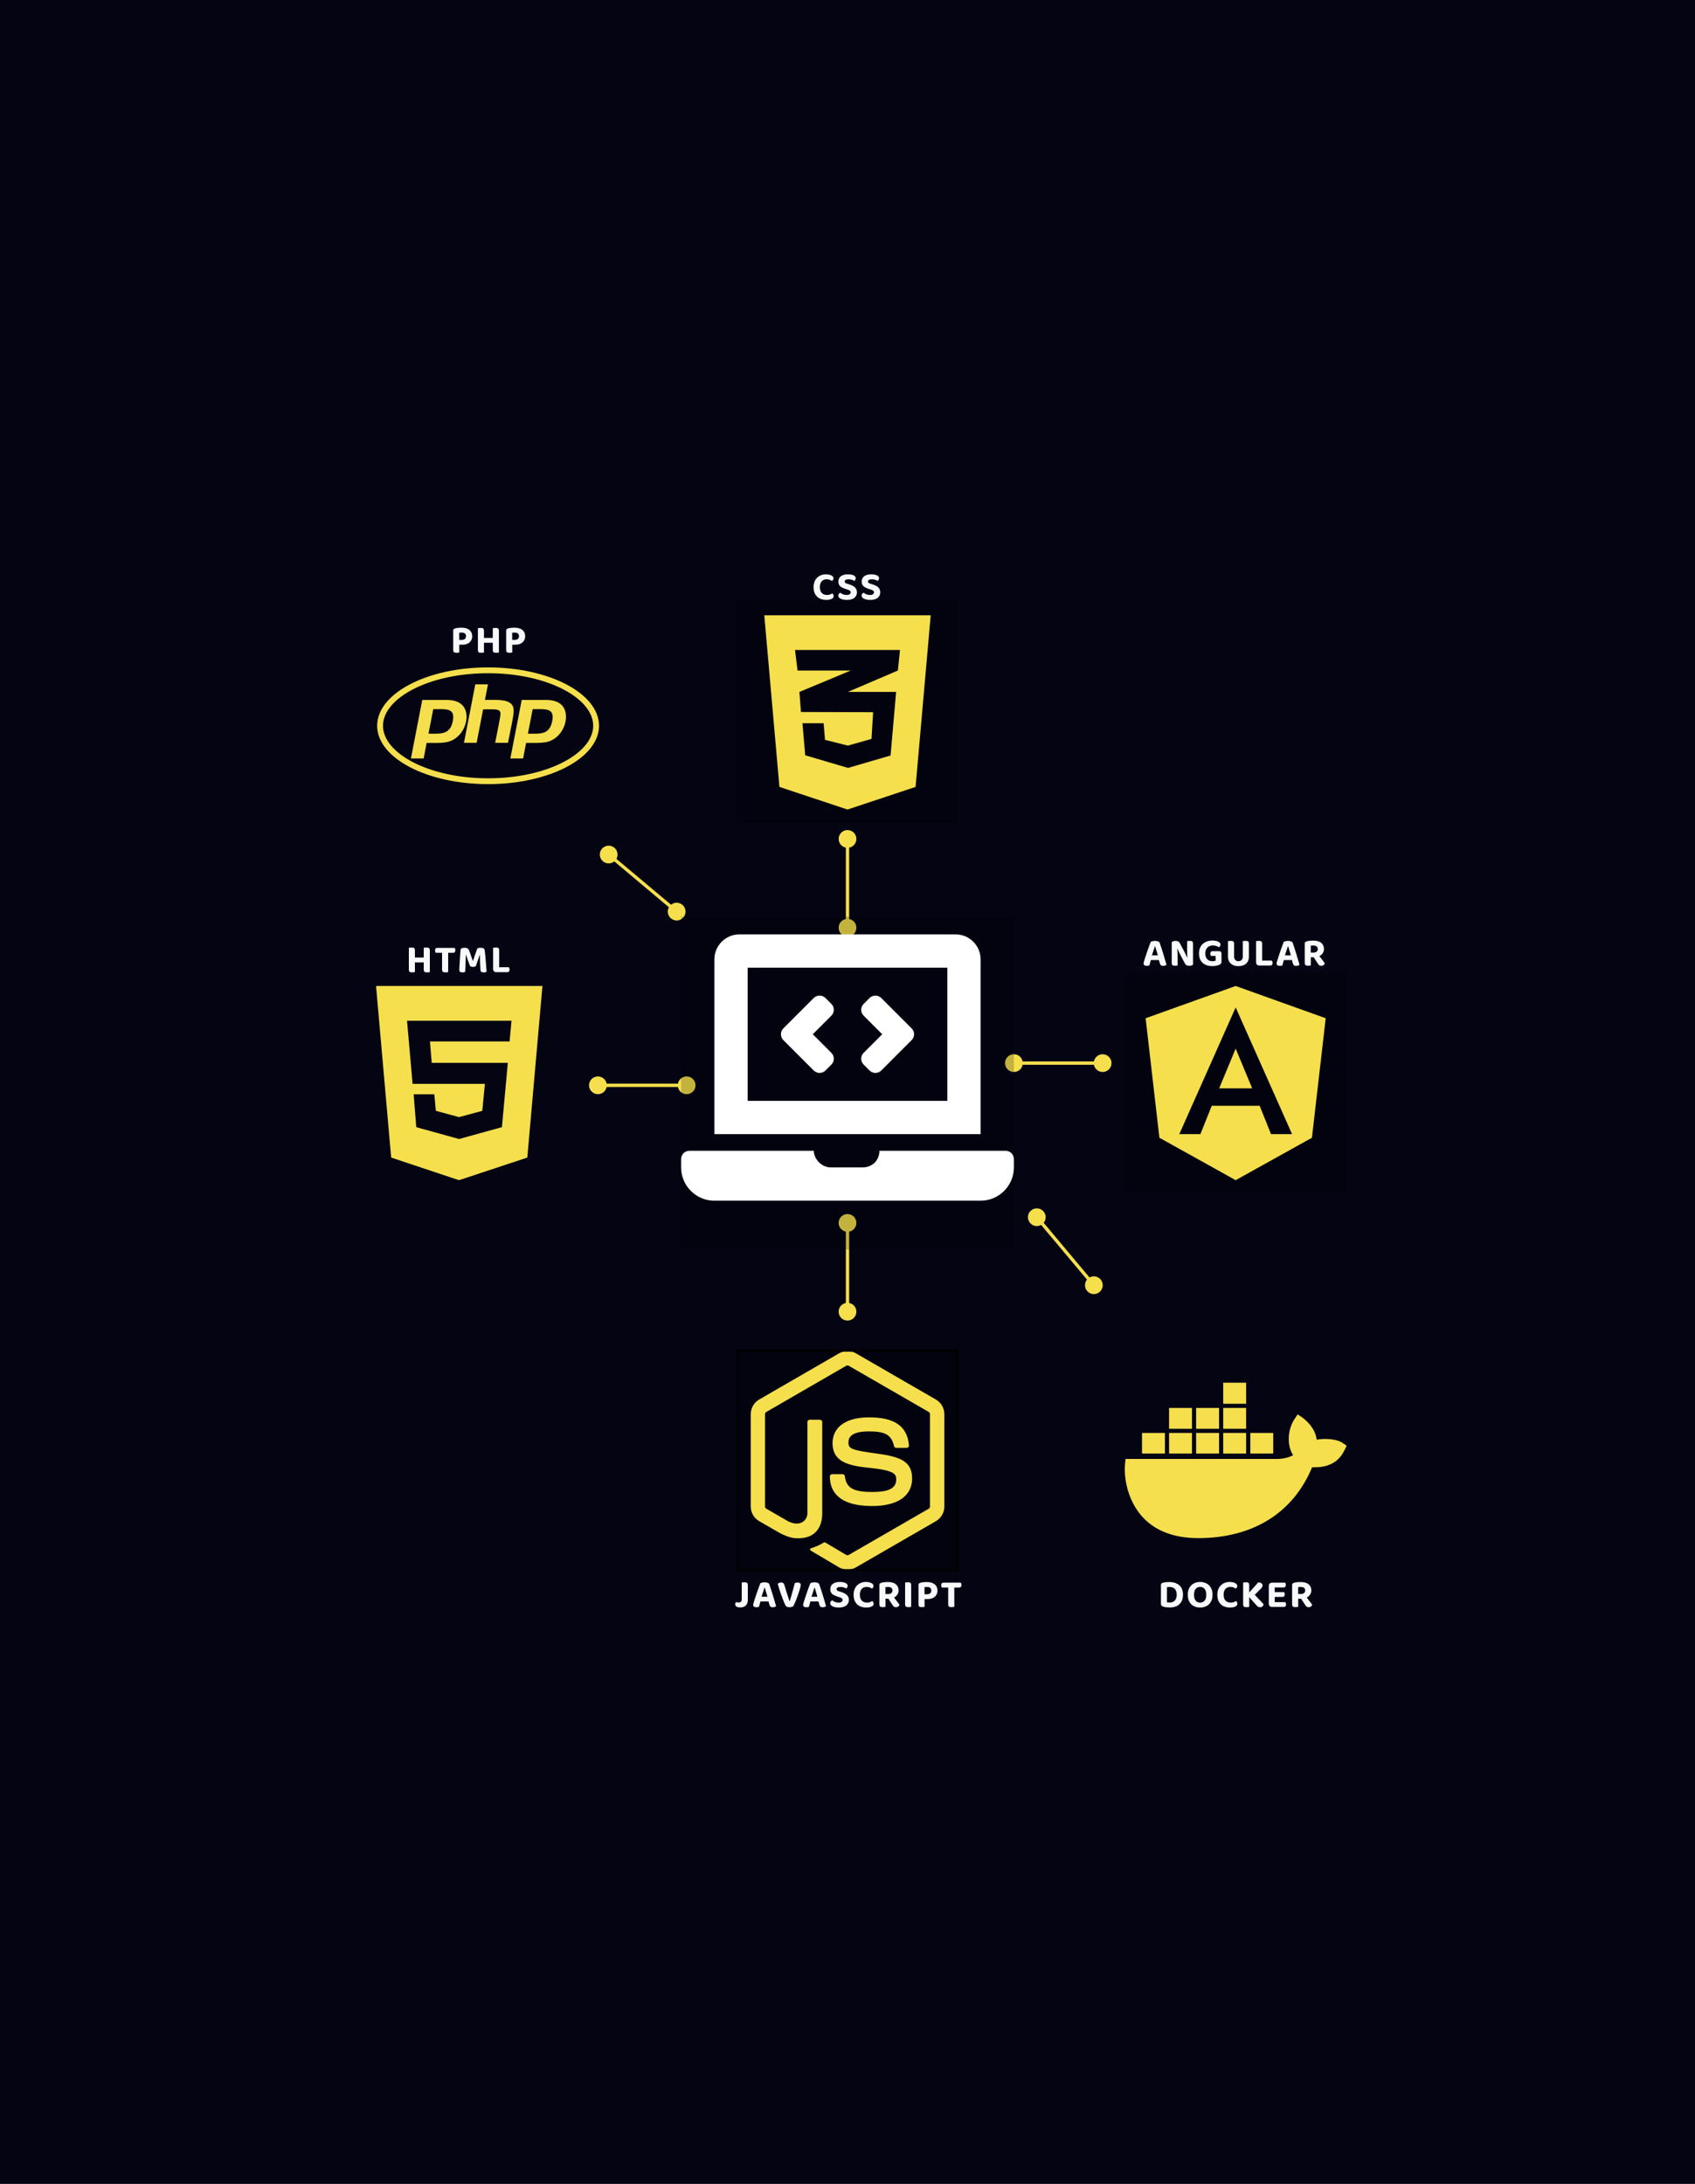 <svg width="764" height="984" viewBox="0 0 764 984" fill="none" xmlns="http://www.w3.org/2000/svg">
<rect width="764" height="984" fill="#040413"/>
<path d="M382 422C384.209 422 386 420.209 386 418C386 415.791 384.209 414 382 414C379.791 414 378 415.791 378 418C378 420.209 379.791 422 382 422ZM382 382C384.209 382 386 380.209 386 378C386 375.791 384.209 374 382 374C379.791 374 378 375.791 378 378C378 380.209 379.791 382 382 382ZM382.75 418V378H381.25V418H382.75Z" fill="#F5DF4D"/>
<path d="M382 595C384.209 595 386 593.209 386 591C386 588.791 384.209 587 382 587C379.791 587 378 588.791 378 591C378 593.209 379.791 595 382 595ZM382 555C384.209 555 386 553.209 386 551C386 548.791 384.209 547 382 547C379.791 547 378 548.791 378 551C378 553.209 379.791 555 382 555ZM382.75 591V551H381.25V591H382.75Z" fill="#F5DF4D"/>
<path d="M313.5 489C313.5 486.791 311.709 485 309.5 485C307.291 485 305.5 486.791 305.5 489C305.5 491.209 307.291 493 309.5 493C311.709 493 313.5 491.209 313.5 489ZM273.5 489C273.5 486.791 271.709 485 269.5 485C267.291 485 265.5 486.791 265.5 489C265.5 491.209 267.291 493 269.5 493C271.709 493 273.5 491.209 273.5 489ZM309.5 488.25H269.5V489.75H309.5V488.25Z" fill="#F5DF4D"/>
<path d="M308.064 413.31C309.484 411.618 309.263 409.095 307.571 407.675C305.878 406.255 303.355 406.475 301.935 408.168C300.515 409.86 300.736 412.383 302.428 413.803C304.121 415.223 306.644 415.002 308.064 413.31ZM277.422 387.598C278.842 385.906 278.621 383.383 276.929 381.963C275.237 380.543 272.714 380.764 271.294 382.456C269.874 384.148 270.094 386.671 271.787 388.091C273.479 389.511 276.002 389.291 277.422 387.598ZM305.482 410.164L274.84 384.453L273.876 385.602L304.517 411.313L305.482 410.164Z" fill="#F5DF4D"/>
<path d="M495.614 582.139C497.307 580.719 497.527 578.196 496.107 576.504C494.687 574.812 492.164 574.591 490.472 576.011C488.78 577.431 488.559 579.954 489.979 581.646C491.399 583.339 493.922 583.56 495.614 582.139ZM469.903 551.498C471.595 550.078 471.816 547.555 470.396 545.862C468.976 544.17 466.453 543.949 464.761 545.369C463.068 546.789 462.847 549.312 464.268 551.005C465.688 552.697 468.211 552.918 469.903 551.498ZM493.618 578.593L467.906 547.951L466.757 548.916L492.469 579.557L493.618 578.593Z" fill="#F5DF4D"/>
<path d="M501 479C501 476.791 499.209 475 497 475C494.791 475 493 476.791 493 479C493 481.209 494.791 483 497 483C499.209 483 501 481.209 501 479ZM461 479C461 476.791 459.209 475 457 475C454.791 475 453 476.791 453 479C453 481.209 454.791 483 457 483C459.209 483 461 481.209 461 479ZM497 478.25H457V479.75H497V478.25Z" fill="#F5DF4D"/>
<rect x="332.5" y="608.5" width="99" height="99" fill="black" fill-opacity="0.2"/>
<path d="M382 707.219C380.691 707.219 379.363 706.867 378.211 706.203L366.16 699.074C364.363 698.059 365.242 697.707 365.828 697.512C368.23 696.672 368.719 696.496 371.277 695.031C371.551 694.875 371.902 694.934 372.176 695.109L381.434 700.598C381.766 700.793 382.234 700.793 382.547 700.598L418.621 679.777C418.953 679.582 419.168 679.191 419.168 678.801V637.16C419.168 636.75 418.953 636.379 418.602 636.164L382.547 615.363C382.215 615.168 381.766 615.168 381.434 615.363L345.398 636.184C345.047 636.379 344.832 636.77 344.832 637.18V678.801C344.832 679.191 345.047 679.582 345.398 679.758L355.281 685.461C360.652 688.137 363.934 684.992 363.934 681.809V640.715C363.934 640.129 364.402 639.68 364.988 639.68H369.559C370.125 639.68 370.613 640.129 370.613 640.715V681.828C370.613 688.977 366.707 693.078 359.93 693.078C357.84 693.078 356.199 693.078 351.629 690.813L342.176 685.363C339.832 684.016 338.387 681.496 338.387 678.781V637.16C338.387 634.465 339.832 631.926 342.176 630.578L378.211 609.758C380.496 608.469 383.523 608.469 385.789 609.758L421.863 630.598C424.207 631.945 425.652 634.465 425.652 637.18V678.801C425.652 681.496 424.207 684.016 421.863 685.383L385.789 706.203C384.637 706.867 383.328 707.219 382 707.219ZM411.121 666.184C411.121 658.391 405.848 656.32 394.773 654.855C383.562 653.371 382.43 652.609 382.43 649.992C382.43 647.824 383.387 644.934 391.687 644.934C399.09 644.934 401.824 646.535 402.957 651.535C403.055 652.004 403.484 652.355 403.973 652.355H408.66C408.953 652.355 409.227 652.238 409.422 652.023C409.617 651.809 409.715 651.516 409.695 651.223C408.973 642.609 403.25 638.605 391.687 638.605C381.395 638.605 375.262 642.941 375.262 650.227C375.262 658.117 381.375 660.305 391.238 661.281C403.055 662.434 403.973 664.172 403.973 666.496C403.973 670.52 400.73 672.238 393.133 672.238C383.582 672.238 381.492 669.836 380.789 665.09C380.711 664.582 380.281 664.211 379.754 664.211H375.086C374.5 664.211 374.051 664.68 374.051 665.246C374.051 671.32 377.352 678.566 393.152 678.566C404.559 678.547 411.121 674.035 411.121 666.184V666.184Z" fill="#F5DF4D"/>
<rect x="332.5" y="608.5" width="99" height="99" stroke="black"/>
<path d="M169.5 444.25L176.316 521.555L206.902 531.75L237.684 521.555L244.5 444.25H169.5ZM229.695 469.23H193.797L194.598 478.879H228.895L226.238 507.863L207.117 513.137V513.195H206.902L187.625 507.863L186.453 493.059H195.77L196.453 500.5L206.902 503.332L217.391 500.5L218.562 488.352H185.965L183.465 459.914H230.555L229.695 469.23V469.23Z" fill="#F5DF4D"/>
<rect width="100" height="100" transform="translate(332 271)" fill="black" fill-opacity="0.2"/>
<path d="M344.5 277.25L351.316 354.555L382 364.75L412.684 354.555L419.5 277.25H344.5ZM405.652 292.875L404.715 302.113L382.195 311.742L382.137 311.762H403.914L401.414 340.395L382.234 346L362.938 340.297L361.688 325.863H371.238L371.863 333.344L382.137 335.941L392.82 332.934L393.543 320.902L361.063 320.805V320.785L361.023 320.805L360.32 311.762L382.215 302.641L383.484 302.113H359.48L358.348 292.875H405.652Z" fill="#F5DF4D"/>
<rect width="100" height="100" transform="translate(507 438)" fill="black" fill-opacity="0.2"/>
<path d="M549.52 490.363H564.402L556.961 472.473L549.52 490.363ZM556.961 444.25L516.375 458.781L522.586 512.629L556.961 531.75L591.336 512.629L597.547 458.781L556.961 444.25ZM582.391 511.008H572.898L567.781 498.234H546.18L541.062 511.008H531.551L556.961 453.918L582.391 511.008Z" fill="#F5DF4D"/>
<rect width="150" height="150" transform="translate(307 413)" fill="black" fill-opacity="0.2"/>
<path d="M366.773 482.324C368.237 483.789 370.612 483.789 372.077 482.324L374.727 479.673C376.192 478.209 376.192 475.834 374.727 474.37L366.355 466L374.725 457.628C376.19 456.163 376.19 453.789 374.725 452.324L372.074 449.673C370.609 448.209 368.235 448.209 366.77 449.673L353.097 463.347C351.632 464.812 351.632 467.186 353.097 468.651L366.773 482.324ZM389.275 479.676L391.926 482.327C393.391 483.791 395.765 483.791 397.23 482.327L410.903 468.653C412.368 467.188 412.368 464.814 410.903 463.349L397.23 449.676C395.765 448.211 393.391 448.211 391.926 449.676L389.275 452.327C387.81 453.791 387.81 456.166 389.275 457.63L397.645 466L389.275 474.372C387.81 475.837 387.81 478.211 389.275 479.676ZM453.25 518.5H396.423C396.25 523.143 392.976 526 388.75 526H374.5C370.12 526 366.761 521.905 366.82 518.5H310.75C308.688 518.5 307 520.187 307 522.25V526C307 534.25 313.75 541 322 541H442C450.25 541 457 534.25 457 526V522.25C457 520.187 455.312 518.5 453.25 518.5ZM442 432.25C442 426.062 436.938 421 430.75 421H333.25C327.062 421 322 426.062 322 432.25V511H442V432.25ZM427 496H337V436H427V496Z" fill="white"/>
<path d="M334.33 718.78H337.066V720.904C337.066 721.612 336.928 722.218 336.652 722.722C336.376 723.226 335.98 723.61 335.464 723.874C334.96 724.126 334.342 724.252 333.61 724.252C332.974 724.252 332.446 724.144 332.026 723.928C331.606 723.712 331.396 723.346 331.396 722.83C331.396 722.602 331.432 722.404 331.504 722.236C331.576 722.068 331.648 721.936 331.72 721.84C331.948 721.9 332.152 721.948 332.332 721.984C332.512 722.008 332.71 722.02 332.926 722.02C333.406 722.02 333.76 721.9 333.988 721.66C334.216 721.42 334.33 721.054 334.33 720.562V718.78ZM337.066 719.95H334.33V713.056C334.45 713.032 334.63 713.002 334.87 712.966C335.122 712.93 335.362 712.912 335.59 712.912C336.106 712.912 336.478 713.002 336.706 713.182C336.946 713.362 337.066 713.704 337.066 714.208V719.95ZM344.703 715.36H344.595C344.475 715.744 344.331 716.17 344.163 716.638C344.007 717.106 343.845 717.598 343.677 718.114C343.509 718.618 343.347 719.122 343.191 719.626L342.867 721.246C342.795 721.474 342.723 721.714 342.651 721.966C342.591 722.218 342.525 722.464 342.453 722.704C342.381 722.944 342.315 723.172 342.255 723.388C342.195 723.604 342.135 723.808 342.075 724C341.943 724.036 341.793 724.072 341.625 724.108C341.457 724.156 341.259 724.18 341.031 724.18C340.527 724.18 340.143 724.09 339.879 723.91C339.615 723.73 339.483 723.466 339.483 723.118C339.483 722.974 339.501 722.824 339.537 722.668C339.585 722.512 339.639 722.332 339.699 722.128C339.807 721.732 339.957 721.234 340.149 720.634C340.353 720.034 340.569 719.386 340.797 718.69C341.037 717.982 341.277 717.286 341.517 716.602C341.769 715.918 341.997 715.288 342.201 714.712C342.417 714.136 342.591 713.686 342.723 713.362C342.891 713.254 343.155 713.158 343.515 713.074C343.887 712.978 344.253 712.93 344.613 712.93C345.129 712.93 345.591 713.008 345.999 713.164C346.407 713.308 346.665 713.542 346.773 713.866C347.001 714.502 347.247 715.24 347.511 716.08C347.787 716.908 348.063 717.778 348.339 718.69C348.615 719.602 348.879 720.49 349.131 721.354C349.395 722.206 349.623 722.974 349.815 723.658C349.683 723.802 349.491 723.922 349.239 724.018C348.987 724.126 348.687 724.18 348.339 724.18C347.847 724.18 347.499 724.09 347.295 723.91C347.091 723.73 346.935 723.46 346.827 723.1L346.251 721.084L345.945 719.554C345.801 719.014 345.651 718.492 345.495 717.988C345.339 717.484 345.195 717.01 345.063 716.566C344.931 716.11 344.811 715.708 344.703 715.36ZM341.661 721.57L342.723 719.446H346.935L347.295 721.57H341.661ZM357.556 723.694C357.412 723.814 357.184 723.922 356.872 724.018C356.56 724.114 356.218 724.162 355.846 724.162C355.426 724.162 355.054 724.096 354.73 723.964C354.406 723.832 354.19 723.652 354.082 723.424C353.902 723.076 353.692 722.62 353.452 722.056C353.224 721.48 352.972 720.838 352.696 720.13C352.432 719.41 352.162 718.672 351.886 717.916C351.622 717.148 351.376 716.392 351.148 715.648C350.92 714.904 350.722 714.226 350.554 713.614C350.698 713.47 350.908 713.338 351.184 713.218C351.46 713.086 351.76 713.02 352.084 713.02C352.48 713.02 352.798 713.104 353.038 713.272C353.278 713.44 353.452 713.74 353.56 714.172C353.932 715.444 354.304 716.668 354.676 717.844C355.048 719.008 355.444 720.208 355.864 721.444H355.954C356.206 720.664 356.458 719.824 356.71 718.924C356.974 718.024 357.232 717.1 357.484 716.152C357.748 715.192 357.994 714.25 358.222 713.326C358.402 713.242 358.6 713.17 358.816 713.11C359.032 713.05 359.266 713.02 359.518 713.02C359.914 713.02 360.244 713.11 360.508 713.29C360.784 713.458 360.922 713.74 360.922 714.136C360.922 714.376 360.856 714.748 360.724 715.252C360.604 715.744 360.436 716.32 360.22 716.98C360.016 717.628 359.788 718.3 359.536 718.996C359.296 719.68 359.05 720.34 358.798 720.976C358.546 721.612 358.306 722.17 358.078 722.65C357.862 723.13 357.688 723.478 357.556 723.694ZM367.219 715.36H367.111C366.991 715.744 366.847 716.17 366.679 716.638C366.523 717.106 366.361 717.598 366.193 718.114C366.025 718.618 365.863 719.122 365.707 719.626L365.383 721.246C365.311 721.474 365.239 721.714 365.167 721.966C365.107 722.218 365.041 722.464 364.969 722.704C364.897 722.944 364.831 723.172 364.771 723.388C364.711 723.604 364.651 723.808 364.591 724C364.459 724.036 364.309 724.072 364.141 724.108C363.973 724.156 363.775 724.18 363.547 724.18C363.043 724.18 362.659 724.09 362.395 723.91C362.131 723.73 361.999 723.466 361.999 723.118C361.999 722.974 362.017 722.824 362.053 722.668C362.101 722.512 362.155 722.332 362.215 722.128C362.323 721.732 362.473 721.234 362.665 720.634C362.869 720.034 363.085 719.386 363.313 718.69C363.553 717.982 363.793 717.286 364.033 716.602C364.285 715.918 364.513 715.288 364.717 714.712C364.933 714.136 365.107 713.686 365.239 713.362C365.407 713.254 365.671 713.158 366.031 713.074C366.403 712.978 366.769 712.93 367.129 712.93C367.645 712.93 368.107 713.008 368.515 713.164C368.923 713.308 369.181 713.542 369.289 713.866C369.517 714.502 369.763 715.24 370.027 716.08C370.303 716.908 370.579 717.778 370.855 718.69C371.131 719.602 371.395 720.49 371.647 721.354C371.911 722.206 372.139 722.974 372.331 723.658C372.199 723.802 372.007 723.922 371.755 724.018C371.503 724.126 371.203 724.18 370.855 724.18C370.363 724.18 370.015 724.09 369.811 723.91C369.607 723.73 369.451 723.46 369.343 723.1L368.767 721.084L368.461 719.554C368.317 719.014 368.167 718.492 368.011 717.988C367.855 717.484 367.711 717.01 367.579 716.566C367.447 716.11 367.327 715.708 367.219 715.36ZM364.177 721.57L365.239 719.446H369.451L369.811 721.57H364.177ZM377.967 722.074C378.615 722.074 379.077 721.96 379.353 721.732C379.641 721.492 379.785 721.21 379.785 720.886C379.785 720.586 379.671 720.346 379.443 720.166C379.227 719.974 378.903 719.812 378.471 719.68L377.517 719.374C376.869 719.158 376.293 718.918 375.789 718.654C375.297 718.39 374.913 718.048 374.637 717.628C374.373 717.208 374.241 716.674 374.241 716.026C374.241 715.03 374.619 714.238 375.375 713.65C376.131 713.062 377.181 712.768 378.525 712.768C379.209 712.768 379.815 712.834 380.343 712.966C380.883 713.098 381.303 713.296 381.603 713.56C381.915 713.812 382.071 714.124 382.071 714.496C382.071 714.772 382.005 715.012 381.873 715.216C381.753 715.408 381.597 715.576 381.405 715.72C381.129 715.528 380.763 715.366 380.307 715.234C379.851 715.09 379.347 715.018 378.795 715.018C378.219 715.018 377.787 715.114 377.499 715.306C377.211 715.486 377.067 715.726 377.067 716.026C377.067 716.266 377.163 716.464 377.355 716.62C377.547 716.764 377.835 716.896 378.219 717.016L379.209 717.322C380.301 717.658 381.141 718.108 381.729 718.672C382.317 719.224 382.611 719.968 382.611 720.904C382.611 721.912 382.221 722.734 381.441 723.37C380.661 723.994 379.533 724.306 378.057 724.306C377.325 724.306 376.671 724.228 376.095 724.072C375.519 723.916 375.057 723.688 374.709 723.388C374.373 723.088 374.205 722.74 374.205 722.344C374.205 722.032 374.295 721.768 374.475 721.552C374.667 721.324 374.877 721.156 375.105 721.048C375.429 721.312 375.831 721.552 376.311 721.768C376.803 721.972 377.355 722.074 377.967 722.074ZM393.732 714.568C393.732 714.844 393.66 715.084 393.516 715.288C393.372 715.492 393.21 715.654 393.03 715.774C392.73 715.57 392.388 715.39 392.004 715.234C391.632 715.078 391.188 715 390.672 715C390.036 715 389.484 715.138 389.016 715.414C388.548 715.69 388.188 716.092 387.936 716.62C387.696 717.148 387.576 717.79 387.576 718.546C387.576 719.698 387.864 720.574 388.44 721.174C389.016 721.774 389.808 722.074 390.816 722.074C391.332 722.074 391.776 722.002 392.148 721.858C392.52 721.714 392.862 721.552 393.174 721.372C393.354 721.504 393.498 721.678 393.606 721.894C393.726 722.098 393.786 722.338 393.786 722.614C393.786 722.854 393.72 723.076 393.588 723.28C393.468 723.484 393.258 723.658 392.958 723.802C392.73 723.922 392.406 724.036 391.986 724.144C391.566 724.252 391.056 724.306 390.456 724.306C389.4 724.306 388.434 724.102 387.558 723.694C386.694 723.274 386.01 722.644 385.506 721.804C385.002 720.952 384.75 719.866 384.75 718.546C384.75 717.298 384.996 716.248 385.488 715.396C385.992 714.532 386.664 713.878 387.504 713.434C388.344 712.99 389.274 712.768 390.294 712.768C391.002 712.768 391.614 712.852 392.13 713.02C392.646 713.176 393.042 713.392 393.318 713.668C393.594 713.932 393.732 714.232 393.732 714.568ZM399.099 718.204H400.269C400.869 718.204 401.349 718.072 401.709 717.808C402.081 717.532 402.267 717.13 402.267 716.602C402.267 716.086 402.093 715.696 401.745 715.432C401.397 715.156 400.863 715.018 400.143 715.018C399.939 715.018 399.753 715.024 399.585 715.036C399.417 715.048 399.255 715.072 399.099 715.108V718.204ZM400.521 720.328H396.381V714.046C396.381 713.818 396.447 713.638 396.579 713.506C396.711 713.374 396.885 713.272 397.101 713.2C397.497 713.056 397.959 712.954 398.487 712.894C399.027 712.834 399.585 712.804 400.161 712.804C401.781 712.804 402.999 713.146 403.815 713.83C404.631 714.502 405.039 715.42 405.039 716.584C405.039 717.304 404.841 717.952 404.445 718.528C404.061 719.092 403.527 719.536 402.843 719.86C402.171 720.172 401.397 720.328 400.521 720.328ZM400.017 719.68L402.465 719.104C402.741 719.488 403.023 719.866 403.311 720.238C403.611 720.61 403.893 720.97 404.157 721.318C404.433 721.666 404.679 721.99 404.895 722.29C405.111 722.578 405.285 722.824 405.417 723.028C405.309 723.388 405.117 723.67 404.841 723.874C404.565 724.066 404.253 724.162 403.905 724.162C403.461 724.162 403.119 724.066 402.879 723.874C402.651 723.67 402.435 723.406 402.231 723.082L400.017 719.68ZM396.381 719.302H399.117V723.982C399.009 724.018 398.835 724.048 398.595 724.072C398.355 724.108 398.109 724.126 397.857 724.126C397.317 724.126 396.933 724.03 396.705 723.838C396.489 723.646 396.381 723.31 396.381 722.83V719.302ZM407.964 716.386H410.7V723.982C410.592 724.018 410.418 724.048 410.178 724.072C409.938 724.108 409.692 724.126 409.44 724.126C408.9 724.126 408.516 724.03 408.288 723.838C408.072 723.646 407.964 723.31 407.964 722.83V716.386ZM410.7 719.842H407.964V713.056C408.084 713.032 408.264 713.002 408.504 712.966C408.756 712.93 409.002 712.912 409.242 712.912C409.758 712.912 410.13 713.002 410.358 713.182C410.586 713.362 410.7 713.704 410.7 714.208V719.842ZM413.993 720.49V714.046C413.993 713.818 414.059 713.638 414.191 713.506C414.323 713.374 414.497 713.272 414.713 713.2C415.109 713.056 415.583 712.954 416.135 712.894C416.687 712.834 417.185 712.804 417.629 712.804C419.249 712.804 420.473 713.152 421.301 713.848C422.141 714.532 422.561 715.468 422.561 716.656C422.561 717.424 422.375 718.096 422.003 718.672C421.643 719.248 421.121 719.698 420.437 720.022C419.753 720.334 418.931 720.49 417.971 720.49H413.993ZM415.469 724.126C414.929 724.126 414.545 724.03 414.317 723.838C414.101 723.646 413.993 723.31 413.993 722.83V719.284H416.729V723.982C416.621 724.018 416.447 724.048 416.207 724.072C415.967 724.108 415.721 724.126 415.469 724.126ZM416.711 718.33H417.791C418.403 718.33 418.883 718.186 419.231 717.898C419.591 717.61 419.771 717.196 419.771 716.656C419.771 716.116 419.603 715.708 419.267 715.432C418.931 715.156 418.445 715.018 417.809 715.018C417.593 715.018 417.395 715.024 417.215 715.036C417.047 715.048 416.879 715.066 416.711 715.09V718.33ZM427.53 715.288L427.512 713.092H433.074C433.146 713.2 433.212 713.35 433.272 713.542C433.332 713.734 433.362 713.938 433.362 714.154C433.362 714.538 433.272 714.826 433.092 715.018C432.924 715.198 432.69 715.288 432.39 715.288H427.53ZM430.068 713.092L430.086 715.288H424.524C424.44 715.18 424.368 715.03 424.308 714.838C424.26 714.646 424.236 714.442 424.236 714.226C424.236 713.83 424.32 713.542 424.488 713.362C424.668 713.182 424.902 713.092 425.19 713.092H430.068ZM427.386 714.802H430.14V723.982C430.02 724.018 429.84 724.048 429.6 724.072C429.36 724.108 429.114 724.126 428.862 724.126C428.322 724.126 427.938 724.03 427.71 723.838C427.494 723.646 427.386 723.31 427.386 722.83V714.802Z" fill="#F7F9FB"/>
<path d="M530.388 718.546C530.388 719.698 530.1 720.568 529.524 721.156C528.96 721.744 528.204 722.038 527.256 722.038C527.052 722.038 526.836 722.032 526.608 722.02C526.38 721.996 526.176 721.966 525.996 721.93V715.108C526.2 715.084 526.398 715.066 526.59 715.054C526.794 715.03 527.004 715.018 527.22 715.018C527.844 715.018 528.39 715.15 528.858 715.414C529.338 715.666 529.71 716.05 529.974 716.566C530.25 717.082 530.388 717.742 530.388 718.546ZM533.214 718.492C533.214 717.208 532.956 716.146 532.44 715.306C531.924 714.466 531.204 713.842 530.28 713.434C529.368 713.014 528.294 712.804 527.058 712.804C526.602 712.804 526.098 712.828 525.546 712.876C524.994 712.924 524.478 713.026 523.998 713.182C523.782 713.266 523.608 713.374 523.476 713.506C523.344 713.626 523.278 713.806 523.278 714.046V722.65C523.278 723.226 523.59 723.628 524.214 723.856C524.682 724.024 525.204 724.132 525.78 724.18C526.356 724.24 526.842 724.27 527.238 724.27C528.438 724.27 529.482 724.06 530.37 723.64C531.27 723.208 531.966 722.566 532.458 721.714C532.962 720.862 533.214 719.788 533.214 718.492ZM546.536 718.528C546.536 719.776 546.29 720.832 545.798 721.696C545.318 722.548 544.652 723.196 543.8 723.64C542.96 724.084 542.006 724.306 540.938 724.306C539.87 724.306 538.916 724.084 538.076 723.64C537.236 723.196 536.576 722.548 536.096 721.696C535.616 720.832 535.376 719.776 535.376 718.528C535.376 717.28 535.622 716.23 536.114 715.378C536.606 714.514 537.272 713.866 538.112 713.434C538.952 712.99 539.894 712.768 540.938 712.768C541.994 712.768 542.942 712.99 543.782 713.434C544.634 713.866 545.306 714.514 545.798 715.378C546.29 716.23 546.536 717.28 546.536 718.528ZM543.71 718.528C543.71 717.376 543.458 716.5 542.954 715.9C542.462 715.3 541.79 715 540.938 715C540.122 715 539.462 715.3 538.958 715.9C538.454 716.488 538.202 717.364 538.202 718.528C538.202 719.704 538.448 720.592 538.94 721.192C539.444 721.78 540.116 722.074 540.956 722.074C541.796 722.074 542.462 721.78 542.954 721.192C543.458 720.592 543.71 719.704 543.71 718.528ZM557.681 714.568C557.681 714.844 557.609 715.084 557.465 715.288C557.321 715.492 557.159 715.654 556.979 715.774C556.679 715.57 556.337 715.39 555.953 715.234C555.581 715.078 555.137 715 554.621 715C553.985 715 553.433 715.138 552.965 715.414C552.497 715.69 552.137 716.092 551.885 716.62C551.645 717.148 551.525 717.79 551.525 718.546C551.525 719.698 551.813 720.574 552.389 721.174C552.965 721.774 553.757 722.074 554.765 722.074C555.281 722.074 555.725 722.002 556.097 721.858C556.469 721.714 556.811 721.552 557.123 721.372C557.303 721.504 557.447 721.678 557.555 721.894C557.675 722.098 557.735 722.338 557.735 722.614C557.735 722.854 557.669 723.076 557.537 723.28C557.417 723.484 557.207 723.658 556.907 723.802C556.679 723.922 556.355 724.036 555.935 724.144C555.515 724.252 555.005 724.306 554.405 724.306C553.349 724.306 552.383 724.102 551.507 723.694C550.643 723.274 549.959 722.644 549.455 721.804C548.951 720.952 548.699 719.866 548.699 718.546C548.699 717.298 548.945 716.248 549.437 715.396C549.941 714.532 550.613 713.878 551.453 713.434C552.293 712.99 553.223 712.768 554.243 712.768C554.951 712.768 555.563 712.852 556.079 713.02C556.595 713.176 556.991 713.392 557.267 713.668C557.543 713.932 557.681 714.232 557.681 714.568ZM561.825 718.204L564.885 717.844C565.893 718.912 566.793 719.866 567.585 720.706C568.377 721.546 569.019 722.218 569.511 722.722C569.511 723.178 569.361 723.538 569.061 723.802C568.761 724.054 568.413 724.18 568.017 724.18C567.585 724.18 567.231 724.072 566.955 723.856C566.679 723.64 566.415 723.388 566.163 723.1L561.825 718.204ZM564.957 719.158L561.465 719.32L567.117 712.984C567.801 712.984 568.299 713.122 568.611 713.398C568.923 713.662 569.079 713.974 569.079 714.334C569.079 714.61 569.007 714.874 568.863 715.126C568.731 715.366 568.509 715.63 568.197 715.918L564.957 719.158ZM560.331 716.368H563.067V723.982C562.959 724.018 562.785 724.054 562.545 724.09C562.305 724.126 562.059 724.144 561.807 724.144C561.267 724.144 560.883 724.048 560.655 723.856C560.439 723.652 560.331 723.316 560.331 722.848V716.368ZM563.067 719.824H560.331V713.056C560.451 713.032 560.631 713.002 560.871 712.966C561.123 712.93 561.363 712.912 561.591 712.912C562.119 712.912 562.497 713.002 562.725 713.182C562.953 713.362 563.067 713.704 563.067 714.208V719.824ZM571.896 716.368H574.56V723.892C574.452 723.916 574.284 723.946 574.056 723.982C573.84 724.018 573.606 724.036 573.354 724.036C572.91 724.036 572.556 723.904 572.292 723.64C572.028 723.376 571.896 723.022 571.896 722.578V716.368ZM574.56 720.724H571.896V714.55C571.896 714.094 572.028 713.74 572.292 713.488C572.556 713.224 572.91 713.092 573.354 713.092C573.606 713.092 573.84 713.11 574.056 713.146C574.284 713.182 574.452 713.212 574.56 713.236V720.724ZM573.354 719.518V717.358H578.79C578.862 717.478 578.928 717.628 578.988 717.808C579.048 717.988 579.078 718.186 579.078 718.402C579.078 718.786 578.988 719.068 578.808 719.248C578.64 719.428 578.412 719.518 578.124 719.518H573.354ZM573.354 724.036V721.858H579.384C579.456 721.966 579.522 722.116 579.582 722.308C579.642 722.5 579.672 722.704 579.672 722.92C579.672 723.304 579.582 723.586 579.402 723.766C579.234 723.946 579.006 724.036 578.718 724.036H573.354ZM573.354 715.252V713.092H579.294C579.378 713.2 579.444 713.344 579.492 713.524C579.552 713.704 579.582 713.902 579.582 714.118C579.582 714.502 579.498 714.79 579.33 714.982C579.162 715.162 578.928 715.252 578.628 715.252H573.354ZM585.125 718.204H586.295C586.895 718.204 587.375 718.072 587.735 717.808C588.107 717.532 588.293 717.13 588.293 716.602C588.293 716.086 588.119 715.696 587.771 715.432C587.423 715.156 586.889 715.018 586.169 715.018C585.965 715.018 585.779 715.024 585.611 715.036C585.443 715.048 585.281 715.072 585.125 715.108V718.204ZM586.547 720.328H582.407V714.046C582.407 713.818 582.473 713.638 582.605 713.506C582.737 713.374 582.911 713.272 583.127 713.2C583.523 713.056 583.985 712.954 584.513 712.894C585.053 712.834 585.611 712.804 586.187 712.804C587.807 712.804 589.025 713.146 589.841 713.83C590.657 714.502 591.065 715.42 591.065 716.584C591.065 717.304 590.867 717.952 590.471 718.528C590.087 719.092 589.553 719.536 588.869 719.86C588.197 720.172 587.423 720.328 586.547 720.328ZM586.043 719.68L588.491 719.104C588.767 719.488 589.049 719.866 589.337 720.238C589.637 720.61 589.919 720.97 590.183 721.318C590.459 721.666 590.705 721.99 590.921 722.29C591.137 722.578 591.311 722.824 591.443 723.028C591.335 723.388 591.143 723.67 590.867 723.874C590.591 724.066 590.279 724.162 589.931 724.162C589.487 724.162 589.145 724.066 588.905 723.874C588.677 723.67 588.461 723.406 588.257 723.082L586.043 719.68ZM582.407 719.302H585.143V723.982C585.035 724.018 584.861 724.048 584.621 724.072C584.381 724.108 584.135 724.126 583.883 724.126C583.343 724.126 582.959 724.03 582.731 723.838C582.515 723.646 582.407 723.31 582.407 722.83V719.302Z" fill="#F7F9FB"/>
<path d="M375.702 260.568C375.702 260.844 375.63 261.084 375.486 261.288C375.342 261.492 375.18 261.654 375 261.774C374.7 261.57 374.358 261.39 373.974 261.234C373.602 261.078 373.158 261 372.642 261C372.006 261 371.454 261.138 370.986 261.414C370.518 261.69 370.158 262.092 369.906 262.62C369.666 263.148 369.546 263.79 369.546 264.546C369.546 265.698 369.834 266.574 370.41 267.174C370.986 267.774 371.778 268.074 372.786 268.074C373.302 268.074 373.746 268.002 374.118 267.858C374.49 267.714 374.832 267.552 375.144 267.372C375.324 267.504 375.468 267.678 375.576 267.894C375.696 268.098 375.756 268.338 375.756 268.614C375.756 268.854 375.69 269.076 375.558 269.28C375.438 269.484 375.228 269.658 374.928 269.802C374.7 269.922 374.376 270.036 373.956 270.144C373.536 270.252 373.026 270.306 372.426 270.306C371.37 270.306 370.404 270.102 369.528 269.694C368.664 269.274 367.98 268.644 367.476 267.804C366.972 266.952 366.72 265.866 366.72 264.546C366.72 263.298 366.966 262.248 367.458 261.396C367.962 260.532 368.634 259.878 369.474 259.434C370.314 258.99 371.244 258.768 372.264 258.768C372.972 258.768 373.584 258.852 374.1 259.02C374.616 259.176 375.012 259.392 375.288 259.668C375.564 259.932 375.702 260.232 375.702 260.568ZM381.61 268.074C382.258 268.074 382.72 267.96 382.996 267.732C383.284 267.492 383.428 267.21 383.428 266.886C383.428 266.586 383.314 266.346 383.086 266.166C382.87 265.974 382.546 265.812 382.114 265.68L381.16 265.374C380.512 265.158 379.936 264.918 379.432 264.654C378.94 264.39 378.556 264.048 378.28 263.628C378.016 263.208 377.884 262.674 377.884 262.026C377.884 261.03 378.262 260.238 379.018 259.65C379.774 259.062 380.824 258.768 382.168 258.768C382.852 258.768 383.458 258.834 383.986 258.966C384.526 259.098 384.946 259.296 385.246 259.56C385.558 259.812 385.714 260.124 385.714 260.496C385.714 260.772 385.648 261.012 385.516 261.216C385.396 261.408 385.24 261.576 385.048 261.72C384.772 261.528 384.406 261.366 383.95 261.234C383.494 261.09 382.99 261.018 382.438 261.018C381.862 261.018 381.43 261.114 381.142 261.306C380.854 261.486 380.71 261.726 380.71 262.026C380.71 262.266 380.806 262.464 380.998 262.62C381.19 262.764 381.478 262.896 381.862 263.016L382.852 263.322C383.944 263.658 384.784 264.108 385.372 264.672C385.96 265.224 386.254 265.968 386.254 266.904C386.254 267.912 385.864 268.734 385.084 269.37C384.304 269.994 383.176 270.306 381.7 270.306C380.968 270.306 380.314 270.228 379.738 270.072C379.162 269.916 378.7 269.688 378.352 269.388C378.016 269.088 377.848 268.74 377.848 268.344C377.848 268.032 377.938 267.768 378.118 267.552C378.31 267.324 378.52 267.156 378.748 267.048C379.072 267.312 379.474 267.552 379.954 267.768C380.446 267.972 380.998 268.074 381.61 268.074ZM392.121 268.074C392.769 268.074 393.231 267.96 393.507 267.732C393.795 267.492 393.939 267.21 393.939 266.886C393.939 266.586 393.825 266.346 393.597 266.166C393.381 265.974 393.057 265.812 392.625 265.68L391.671 265.374C391.023 265.158 390.447 264.918 389.943 264.654C389.451 264.39 389.067 264.048 388.791 263.628C388.527 263.208 388.395 262.674 388.395 262.026C388.395 261.03 388.773 260.238 389.529 259.65C390.285 259.062 391.335 258.768 392.679 258.768C393.363 258.768 393.969 258.834 394.497 258.966C395.037 259.098 395.457 259.296 395.757 259.56C396.069 259.812 396.225 260.124 396.225 260.496C396.225 260.772 396.159 261.012 396.027 261.216C395.907 261.408 395.751 261.576 395.559 261.72C395.283 261.528 394.917 261.366 394.461 261.234C394.005 261.09 393.501 261.018 392.949 261.018C392.373 261.018 391.941 261.114 391.653 261.306C391.365 261.486 391.221 261.726 391.221 262.026C391.221 262.266 391.317 262.464 391.509 262.62C391.701 262.764 391.989 262.896 392.373 263.016L393.363 263.322C394.455 263.658 395.295 264.108 395.883 264.672C396.471 265.224 396.765 265.968 396.765 266.904C396.765 267.912 396.375 268.734 395.595 269.37C394.815 269.994 393.687 270.306 392.211 270.306C391.479 270.306 390.825 270.228 390.249 270.072C389.673 269.916 389.211 269.688 388.863 269.388C388.527 269.088 388.359 268.74 388.359 268.344C388.359 268.032 388.449 267.768 388.629 267.552C388.821 267.324 389.031 267.156 389.259 267.048C389.583 267.312 389.985 267.552 390.465 267.768C390.957 267.972 391.509 268.074 392.121 268.074Z" fill="#F7F9FB"/>
<path d="M220 303.328C246.781 303.328 267.375 314.609 267.375 327C267.375 339.391 246.766 350.672 220 350.672C193.219 350.672 172.625 339.391 172.625 327C172.625 314.609 193.234 303.328 220 303.328ZM220 300.703C192.391 300.703 170 312.469 170 327C170 341.531 192.391 353.297 220 353.297C247.609 353.297 270 341.531 270 327C270 312.469 247.609 300.703 220 300.703ZM204.094 324.891C202.859 331.219 198.5 330.562 193.141 330.562L195.281 319.531C201.219 319.531 205.25 318.891 204.094 324.891ZM185.219 341.734H190.953L192.313 334.734C198.734 334.734 202.719 335.203 206.406 331.75C210.484 328 211.547 321.328 208.641 317.984C207.125 316.234 204.688 315.375 201.375 315.375H190.328L185.219 341.734ZM214.234 308.359H219.938L218.578 315.359C223.5 315.359 228.063 315 230.266 317.031C232.578 319.156 231.469 321.875 228.969 334.703H223.187C225.594 322.297 226.047 321.266 225.172 320.328C224.328 319.422 222.406 319.609 217.766 319.609L214.828 334.703H209.125L214.234 308.359V308.359ZM248.906 324.891C247.656 331.313 243.172 330.562 237.953 330.562L240.094 319.531C246.063 319.531 250.063 318.891 248.906 324.891V324.891ZM230.031 341.734H235.781L237.141 334.734C243.891 334.734 247.625 335.125 251.234 331.75C255.313 328 256.375 321.328 253.469 317.984C251.953 316.234 249.516 315.375 246.203 315.375H235.156L230.031 341.734V341.734Z" fill="#F5DF4D"/>
<path d="M204.278 290.49V284.046C204.278 283.818 204.344 283.638 204.476 283.506C204.608 283.374 204.782 283.272 204.998 283.2C205.394 283.056 205.868 282.954 206.42 282.894C206.972 282.834 207.47 282.804 207.914 282.804C209.534 282.804 210.758 283.152 211.586 283.848C212.426 284.532 212.846 285.468 212.846 286.656C212.846 287.424 212.66 288.096 212.288 288.672C211.928 289.248 211.406 289.698 210.722 290.022C210.038 290.334 209.216 290.49 208.256 290.49H204.278ZM205.754 294.126C205.214 294.126 204.83 294.03 204.602 293.838C204.386 293.646 204.278 293.31 204.278 292.83V289.284H207.014V293.982C206.906 294.018 206.732 294.048 206.492 294.072C206.252 294.108 206.006 294.126 205.754 294.126ZM206.996 288.33H208.076C208.688 288.33 209.168 288.186 209.516 287.898C209.876 287.61 210.056 287.196 210.056 286.656C210.056 286.116 209.888 285.708 209.552 285.432C209.216 285.156 208.73 285.018 208.094 285.018C207.878 285.018 207.68 285.024 207.5 285.036C207.332 285.048 207.164 285.066 206.996 285.09V288.33ZM215.404 286.386H218.14V293.982C218.032 294.018 217.858 294.048 217.618 294.072C217.378 294.108 217.132 294.126 216.88 294.126C216.34 294.126 215.956 294.03 215.728 293.838C215.512 293.646 215.404 293.31 215.404 292.83V286.386ZM218.14 289.842H215.404V283.056C215.524 283.032 215.704 283.002 215.944 282.966C216.196 282.93 216.436 282.912 216.664 282.912C217.192 282.912 217.57 283.002 217.798 283.182C218.026 283.362 218.14 283.704 218.14 284.208V289.842ZM222.118 286.386H224.872V293.982C224.752 294.018 224.572 294.048 224.332 294.072C224.092 294.108 223.846 294.126 223.594 294.126C223.054 294.126 222.67 294.03 222.442 293.838C222.226 293.646 222.118 293.31 222.118 292.83V286.386ZM224.872 289.842H222.118V283.056C222.25 283.032 222.436 283.002 222.676 282.966C222.916 282.93 223.156 282.912 223.396 282.912C223.912 282.912 224.284 283.008 224.512 283.2C224.752 283.38 224.872 283.722 224.872 284.226V289.842ZM223.684 289.608H216.646V287.43H223.684V289.608ZM228.148 290.49V284.046C228.148 283.818 228.214 283.638 228.346 283.506C228.478 283.374 228.652 283.272 228.868 283.2C229.264 283.056 229.738 282.954 230.29 282.894C230.842 282.834 231.34 282.804 231.784 282.804C233.404 282.804 234.628 283.152 235.456 283.848C236.296 284.532 236.716 285.468 236.716 286.656C236.716 287.424 236.53 288.096 236.158 288.672C235.798 289.248 235.276 289.698 234.592 290.022C233.908 290.334 233.086 290.49 232.126 290.49H228.148ZM229.624 294.126C229.084 294.126 228.7 294.03 228.472 293.838C228.256 293.646 228.148 293.31 228.148 292.83V289.284H230.884V293.982C230.776 294.018 230.602 294.048 230.362 294.072C230.122 294.108 229.876 294.126 229.624 294.126ZM230.866 288.33H231.946C232.558 288.33 233.038 288.186 233.386 287.898C233.746 287.61 233.926 287.196 233.926 286.656C233.926 286.116 233.758 285.708 233.422 285.432C233.086 285.156 232.6 285.018 231.964 285.018C231.748 285.018 231.55 285.024 231.37 285.036C231.202 285.048 231.034 285.066 230.866 285.09V288.33Z" fill="#F7F9FB"/>
<g clip-path="url(#clip0_49_73)">
<path d="M561.672 654.922H551.344V645.641H561.672V654.922ZM561.672 623H551.344V632.484H561.672V623ZM573.891 645.625H563.563V654.906H573.891V645.625V645.625ZM549.469 634.359H539.141V643.75H549.469V634.359ZM561.672 634.359H551.344V643.75H561.672V634.359ZM604.922 649.984C602.672 648.469 597.484 647.922 593.5 648.672C592.984 644.922 590.891 641.656 587.078 638.719L584.891 637.266L583.438 639.453C580.563 643.797 579.781 650.953 582.859 655.672C581.5 656.406 578.828 657.406 575.297 657.344H507.375C506.016 665.281 508.281 675.594 514.25 682.672C520.047 689.531 528.734 693.016 540.094 693.016C564.688 693.016 582.891 681.687 591.406 661.109C594.75 661.172 601.969 661.125 605.672 654.047C605.906 653.656 606.703 651.984 607 651.375L604.922 649.984V649.984ZM525.063 645.625H514.75V654.906H525.078V645.625H525.063ZM537.266 645.625H526.938V654.906H537.266V645.625ZM549.469 645.625H539.141V654.906H549.469V645.625ZM537.266 634.359H526.938V643.75H537.266V634.359Z" fill="#F5DF4D"/>
</g>
<path d="M520.67 426.36H520.562C520.442 426.744 520.298 427.17 520.13 427.638C519.974 428.106 519.812 428.598 519.644 429.114C519.476 429.618 519.314 430.122 519.158 430.626L518.834 432.246C518.762 432.474 518.69 432.714 518.618 432.966C518.558 433.218 518.492 433.464 518.42 433.704C518.348 433.944 518.282 434.172 518.222 434.388C518.162 434.604 518.102 434.808 518.042 435C517.91 435.036 517.76 435.072 517.592 435.108C517.424 435.156 517.226 435.18 516.998 435.18C516.494 435.18 516.11 435.09 515.846 434.91C515.582 434.73 515.45 434.466 515.45 434.118C515.45 433.974 515.468 433.824 515.504 433.668C515.552 433.512 515.606 433.332 515.666 433.128C515.774 432.732 515.924 432.234 516.116 431.634C516.32 431.034 516.536 430.386 516.764 429.69C517.004 428.982 517.244 428.286 517.484 427.602C517.736 426.918 517.964 426.288 518.168 425.712C518.384 425.136 518.558 424.686 518.69 424.362C518.858 424.254 519.122 424.158 519.482 424.074C519.854 423.978 520.22 423.93 520.58 423.93C521.096 423.93 521.558 424.008 521.966 424.164C522.374 424.308 522.632 424.542 522.74 424.866C522.968 425.502 523.214 426.24 523.478 427.08C523.754 427.908 524.03 428.778 524.306 429.69C524.582 430.602 524.846 431.49 525.098 432.354C525.362 433.206 525.59 433.974 525.782 434.658C525.65 434.802 525.458 434.922 525.206 435.018C524.954 435.126 524.654 435.18 524.306 435.18C523.814 435.18 523.466 435.09 523.262 434.91C523.058 434.73 522.902 434.46 522.794 434.1L522.218 432.084L521.912 430.554C521.768 430.014 521.618 429.492 521.462 428.988C521.306 428.484 521.162 428.01 521.03 427.566C520.898 427.11 520.778 426.708 520.67 426.36ZM517.628 432.57L518.69 430.446H522.902L523.262 432.57H517.628ZM528.143 427.206L530.627 427.17C530.675 427.686 530.711 428.196 530.735 428.7C530.759 429.204 530.771 429.69 530.771 430.158C530.783 430.626 530.789 431.082 530.789 431.526V435C530.681 435.024 530.507 435.048 530.267 435.072C530.039 435.108 529.805 435.126 529.565 435.126C529.037 435.126 528.665 435.036 528.449 434.856C528.245 434.676 528.143 434.352 528.143 433.884V427.206ZM537.737 431.832L535.235 431.85C535.151 430.974 535.103 430.14 535.091 429.348C535.079 428.556 535.073 427.8 535.073 427.08V424.056C535.193 424.032 535.367 424.002 535.595 423.966C535.823 423.93 536.063 423.912 536.315 423.912C536.831 423.912 537.197 424.008 537.413 424.2C537.629 424.38 537.737 424.698 537.737 425.154V431.832ZM537.737 430.968V429.222V434.658C537.581 434.802 537.359 434.916 537.071 435C536.795 435.096 536.465 435.144 536.081 435.144C535.673 435.144 535.289 435.078 534.929 434.946C534.581 434.814 534.293 434.52 534.065 434.064L531.887 429.924C531.755 429.66 531.623 429.396 531.491 429.132C531.371 428.868 531.251 428.604 531.131 428.34C531.011 428.064 530.891 427.788 530.771 427.512L528.143 428.106V424.56C528.287 424.356 528.509 424.2 528.809 424.092C529.121 423.984 529.457 423.93 529.817 423.93C530.213 423.93 530.585 423.996 530.933 424.128C531.293 424.26 531.587 424.548 531.815 424.992L534.011 429.15C534.143 429.402 534.275 429.666 534.407 429.942C534.539 430.206 534.665 430.47 534.785 430.734C534.905 430.998 535.019 431.268 535.127 431.544L537.737 430.968ZM550.567 429.618V433.362C550.567 433.698 550.501 433.956 550.369 434.136C550.249 434.304 550.045 434.466 549.757 434.622C549.433 434.802 548.965 434.958 548.353 435.09C547.741 435.234 547.129 435.306 546.517 435.306C545.365 435.306 544.327 435.108 543.403 434.712C542.491 434.304 541.765 433.68 541.225 432.84C540.697 431.988 540.433 430.896 540.433 429.564C540.433 428.292 540.703 427.23 541.243 426.378C541.783 425.514 542.509 424.866 543.421 424.434C544.345 423.99 545.365 423.768 546.481 423.768C547.225 423.768 547.867 423.846 548.407 424.002C548.959 424.158 549.379 424.374 549.667 424.65C549.967 424.926 550.117 425.244 550.117 425.604C550.117 425.868 550.045 426.108 549.901 426.324C549.769 426.528 549.607 426.684 549.415 426.792C549.115 426.6 548.737 426.42 548.281 426.252C547.825 426.084 547.291 426 546.679 426C546.019 426 545.425 426.144 544.897 426.432C544.381 426.708 543.979 427.116 543.691 427.656C543.403 428.184 543.259 428.814 543.259 429.546C543.259 430.338 543.397 430.998 543.673 431.526C543.961 432.054 544.351 432.45 544.843 432.714C545.347 432.966 545.917 433.092 546.553 433.092C546.853 433.092 547.123 433.062 547.363 433.002C547.615 432.942 547.807 432.882 547.939 432.822V430.716H545.833C545.761 430.596 545.695 430.446 545.635 430.266C545.575 430.074 545.545 429.87 545.545 429.654C545.545 429.282 545.629 429.012 545.797 428.844C545.977 428.664 546.211 428.574 546.499 428.574H549.523C549.847 428.574 550.099 428.664 550.279 428.844C550.471 429.024 550.567 429.282 550.567 429.618ZM558.221 435.306C557.237 435.306 556.391 435.132 555.683 434.784C554.987 434.424 554.447 433.926 554.063 433.29C553.691 432.654 553.505 431.91 553.505 431.058V429.87H556.259V430.986C556.259 431.646 556.439 432.162 556.799 432.534C557.171 432.894 557.645 433.074 558.221 433.074C558.797 433.074 559.265 432.894 559.625 432.534C559.997 432.162 560.183 431.646 560.183 430.986V429.87H562.937V431.058C562.937 431.91 562.751 432.654 562.379 433.29C562.007 433.926 561.467 434.424 560.759 434.784C560.051 435.132 559.205 435.306 558.221 435.306ZM556.259 430.41H553.505V424.056C553.637 424.032 553.823 424.002 554.063 423.966C554.303 423.93 554.543 423.912 554.783 423.912C555.299 423.912 555.671 424.002 555.899 424.182C556.139 424.362 556.259 424.704 556.259 425.208V430.41ZM562.937 430.446H560.183V424.056C560.315 424.032 560.501 424.002 560.741 423.966C560.993 423.93 561.233 423.912 561.461 423.912C561.977 423.912 562.349 424.002 562.577 424.182C562.817 424.362 562.937 424.704 562.937 425.208V430.446ZM566.162 427.422H568.898V434.892L567.62 435.036C567.176 435.036 566.822 434.904 566.558 434.64C566.294 434.376 566.162 434.022 566.162 433.578V427.422ZM567.62 435.036V432.804H573.272C573.356 432.924 573.428 433.08 573.488 433.272C573.548 433.452 573.578 433.656 573.578 433.884C573.578 434.268 573.494 434.556 573.326 434.748C573.158 434.94 572.924 435.036 572.624 435.036H567.62ZM568.898 430.842H566.162V424.056C566.282 424.032 566.462 424.002 566.702 423.966C566.954 423.93 567.194 423.912 567.422 423.912C567.95 423.912 568.328 424.002 568.556 424.182C568.784 424.362 568.898 424.704 568.898 425.208V430.842ZM580.625 426.36H580.517C580.397 426.744 580.253 427.17 580.085 427.638C579.929 428.106 579.767 428.598 579.599 429.114C579.431 429.618 579.269 430.122 579.113 430.626L578.789 432.246C578.717 432.474 578.645 432.714 578.573 432.966C578.513 433.218 578.447 433.464 578.375 433.704C578.303 433.944 578.237 434.172 578.177 434.388C578.117 434.604 578.057 434.808 577.997 435C577.865 435.036 577.715 435.072 577.547 435.108C577.379 435.156 577.181 435.18 576.953 435.18C576.449 435.18 576.065 435.09 575.801 434.91C575.537 434.73 575.405 434.466 575.405 434.118C575.405 433.974 575.423 433.824 575.459 433.668C575.507 433.512 575.561 433.332 575.621 433.128C575.729 432.732 575.879 432.234 576.071 431.634C576.275 431.034 576.491 430.386 576.719 429.69C576.959 428.982 577.199 428.286 577.439 427.602C577.691 426.918 577.919 426.288 578.123 425.712C578.339 425.136 578.513 424.686 578.645 424.362C578.813 424.254 579.077 424.158 579.437 424.074C579.809 423.978 580.175 423.93 580.535 423.93C581.051 423.93 581.513 424.008 581.921 424.164C582.329 424.308 582.587 424.542 582.695 424.866C582.923 425.502 583.169 426.24 583.433 427.08C583.709 427.908 583.985 428.778 584.261 429.69C584.537 430.602 584.801 431.49 585.053 432.354C585.317 433.206 585.545 433.974 585.737 434.658C585.605 434.802 585.413 434.922 585.161 435.018C584.909 435.126 584.609 435.18 584.261 435.18C583.769 435.18 583.421 435.09 583.217 434.91C583.013 434.73 582.857 434.46 582.749 434.1L582.173 432.084L581.867 430.554C581.723 430.014 581.573 429.492 581.417 428.988C581.261 428.484 581.117 428.01 580.985 427.566C580.853 427.11 580.733 426.708 580.625 426.36ZM577.583 432.57L578.645 430.446H582.857L583.217 432.57H577.583ZM590.816 429.204H591.986C592.586 429.204 593.066 429.072 593.426 428.808C593.798 428.532 593.984 428.13 593.984 427.602C593.984 427.086 593.81 426.696 593.462 426.432C593.114 426.156 592.58 426.018 591.86 426.018C591.656 426.018 591.47 426.024 591.302 426.036C591.134 426.048 590.972 426.072 590.816 426.108V429.204ZM592.238 431.328H588.098V425.046C588.098 424.818 588.164 424.638 588.296 424.506C588.428 424.374 588.602 424.272 588.818 424.2C589.214 424.056 589.676 423.954 590.204 423.894C590.744 423.834 591.302 423.804 591.878 423.804C593.498 423.804 594.716 424.146 595.532 424.83C596.348 425.502 596.756 426.42 596.756 427.584C596.756 428.304 596.558 428.952 596.162 429.528C595.778 430.092 595.244 430.536 594.56 430.86C593.888 431.172 593.114 431.328 592.238 431.328ZM591.734 430.68L594.182 430.104C594.458 430.488 594.74 430.866 595.028 431.238C595.328 431.61 595.61 431.97 595.874 432.318C596.15 432.666 596.396 432.99 596.612 433.29C596.828 433.578 597.002 433.824 597.134 434.028C597.026 434.388 596.834 434.67 596.558 434.874C596.282 435.066 595.97 435.162 595.622 435.162C595.178 435.162 594.836 435.066 594.596 434.874C594.368 434.67 594.152 434.406 593.948 434.082L591.734 430.68ZM588.098 430.302H590.834V434.982C590.726 435.018 590.552 435.048 590.312 435.072C590.072 435.108 589.826 435.126 589.574 435.126C589.034 435.126 588.65 435.03 588.422 434.838C588.206 434.646 588.098 434.31 588.098 433.83V430.302Z" fill="#F7F9FB"/>
<path d="M184.278 430.386H187.014V437.982C186.906 438.018 186.732 438.048 186.492 438.072C186.252 438.108 186.006 438.126 185.754 438.126C185.214 438.126 184.83 438.03 184.602 437.838C184.386 437.646 184.278 437.31 184.278 436.83V430.386ZM187.014 433.842H184.278V427.056C184.398 427.032 184.578 427.002 184.818 426.966C185.07 426.93 185.31 426.912 185.538 426.912C186.066 426.912 186.444 427.002 186.672 427.182C186.9 427.362 187.014 427.704 187.014 428.208V433.842ZM190.992 430.386H193.746V437.982C193.626 438.018 193.446 438.048 193.206 438.072C192.966 438.108 192.72 438.126 192.468 438.126C191.928 438.126 191.544 438.03 191.316 437.838C191.1 437.646 190.992 437.31 190.992 436.83V430.386ZM193.746 433.842H190.992V427.056C191.124 427.032 191.31 427.002 191.55 426.966C191.79 426.93 192.03 426.912 192.27 426.912C192.786 426.912 193.158 427.008 193.386 427.2C193.626 427.38 193.746 427.722 193.746 428.226V433.842ZM192.558 433.608H185.52V431.43H192.558V433.608ZM199.397 429.288L199.379 427.092H204.941C205.013 427.2 205.079 427.35 205.139 427.542C205.199 427.734 205.229 427.938 205.229 428.154C205.229 428.538 205.139 428.826 204.959 429.018C204.791 429.198 204.557 429.288 204.257 429.288H199.397ZM201.935 427.092L201.953 429.288H196.391C196.307 429.18 196.235 429.03 196.175 428.838C196.127 428.646 196.103 428.442 196.103 428.226C196.103 427.83 196.187 427.542 196.355 427.362C196.535 427.182 196.769 427.092 197.057 427.092H201.935ZM199.253 428.802H202.007V437.982C201.887 438.018 201.707 438.048 201.467 438.072C201.227 438.108 200.981 438.126 200.729 438.126C200.189 438.126 199.805 438.03 199.577 437.838C199.361 437.646 199.253 437.31 199.253 436.83V428.802ZM214.487 435.282C214.355 435.39 214.175 435.48 213.947 435.552C213.731 435.624 213.479 435.66 213.191 435.66C212.819 435.66 212.507 435.612 212.255 435.516C212.003 435.42 211.841 435.258 211.769 435.03C211.361 433.89 211.013 432.942 210.725 432.186C210.449 431.43 210.233 430.776 210.077 430.224H209.987C209.951 430.98 209.921 431.67 209.897 432.294C209.873 432.918 209.855 433.53 209.843 434.13C209.831 434.718 209.813 435.318 209.789 435.93C209.765 436.542 209.729 437.214 209.681 437.946C209.549 437.982 209.369 438.024 209.141 438.072C208.925 438.12 208.709 438.144 208.493 438.144C208.037 438.144 207.677 438.066 207.413 437.91C207.161 437.754 207.035 437.484 207.035 437.1C207.035 436.836 207.047 436.446 207.071 435.93C207.107 435.402 207.143 434.802 207.179 434.13C207.227 433.446 207.269 432.726 207.305 431.97C207.353 431.214 207.401 430.47 207.449 429.738C207.509 428.994 207.563 428.31 207.611 427.686C207.707 427.542 207.899 427.398 208.187 427.254C208.475 427.098 208.871 427.02 209.375 427.02C209.915 427.02 210.347 427.11 210.671 427.29C211.007 427.458 211.247 427.74 211.391 428.136C211.571 428.568 211.763 429.072 211.967 429.648C212.171 430.212 212.369 430.788 212.561 431.376C212.765 431.952 212.951 432.474 213.119 432.942H213.209C213.545 431.886 213.887 430.854 214.235 429.846C214.595 428.838 214.901 427.998 215.153 427.326C215.321 427.23 215.531 427.158 215.783 427.11C216.047 427.05 216.323 427.02 216.611 427.02C217.127 427.02 217.541 427.098 217.853 427.254C218.177 427.398 218.369 427.62 218.429 427.92C218.477 428.148 218.525 428.508 218.573 429C218.633 429.492 218.693 430.062 218.753 430.71C218.813 431.346 218.873 432.018 218.933 432.726C218.993 433.422 219.047 434.106 219.095 434.778C219.155 435.438 219.203 436.032 219.239 436.56C219.275 437.088 219.299 437.508 219.311 437.82C219.131 437.928 218.939 438.006 218.735 438.054C218.543 438.114 218.297 438.144 217.997 438.144C217.613 438.144 217.283 438.072 217.007 437.928C216.743 437.784 216.599 437.508 216.575 437.1C216.515 436.164 216.467 435.276 216.431 434.436C216.395 433.584 216.365 432.81 216.341 432.114C216.329 431.406 216.311 430.8 216.287 430.296H216.197C216.041 430.812 215.819 431.466 215.531 432.258C215.255 433.038 214.907 434.046 214.487 435.282ZM222.262 430.422H224.998V437.892L223.72 438.036C223.276 438.036 222.922 437.904 222.658 437.64C222.394 437.376 222.262 437.022 222.262 436.578V430.422ZM223.72 438.036V435.804H229.372C229.456 435.924 229.528 436.08 229.588 436.272C229.648 436.452 229.678 436.656 229.678 436.884C229.678 437.268 229.594 437.556 229.426 437.748C229.258 437.94 229.024 438.036 228.724 438.036H223.72ZM224.998 433.842H222.262V427.056C222.382 427.032 222.562 427.002 222.802 426.966C223.054 426.93 223.294 426.912 223.522 426.912C224.05 426.912 224.428 427.002 224.656 427.182C224.884 427.362 224.998 427.704 224.998 428.208V433.842Z" fill="#F7F9FB"/>
<defs>
<clipPath id="clip0_49_73">
<rect width="100" height="100" fill="white" transform="translate(507 608)"/>
</clipPath>
</defs>
</svg>
